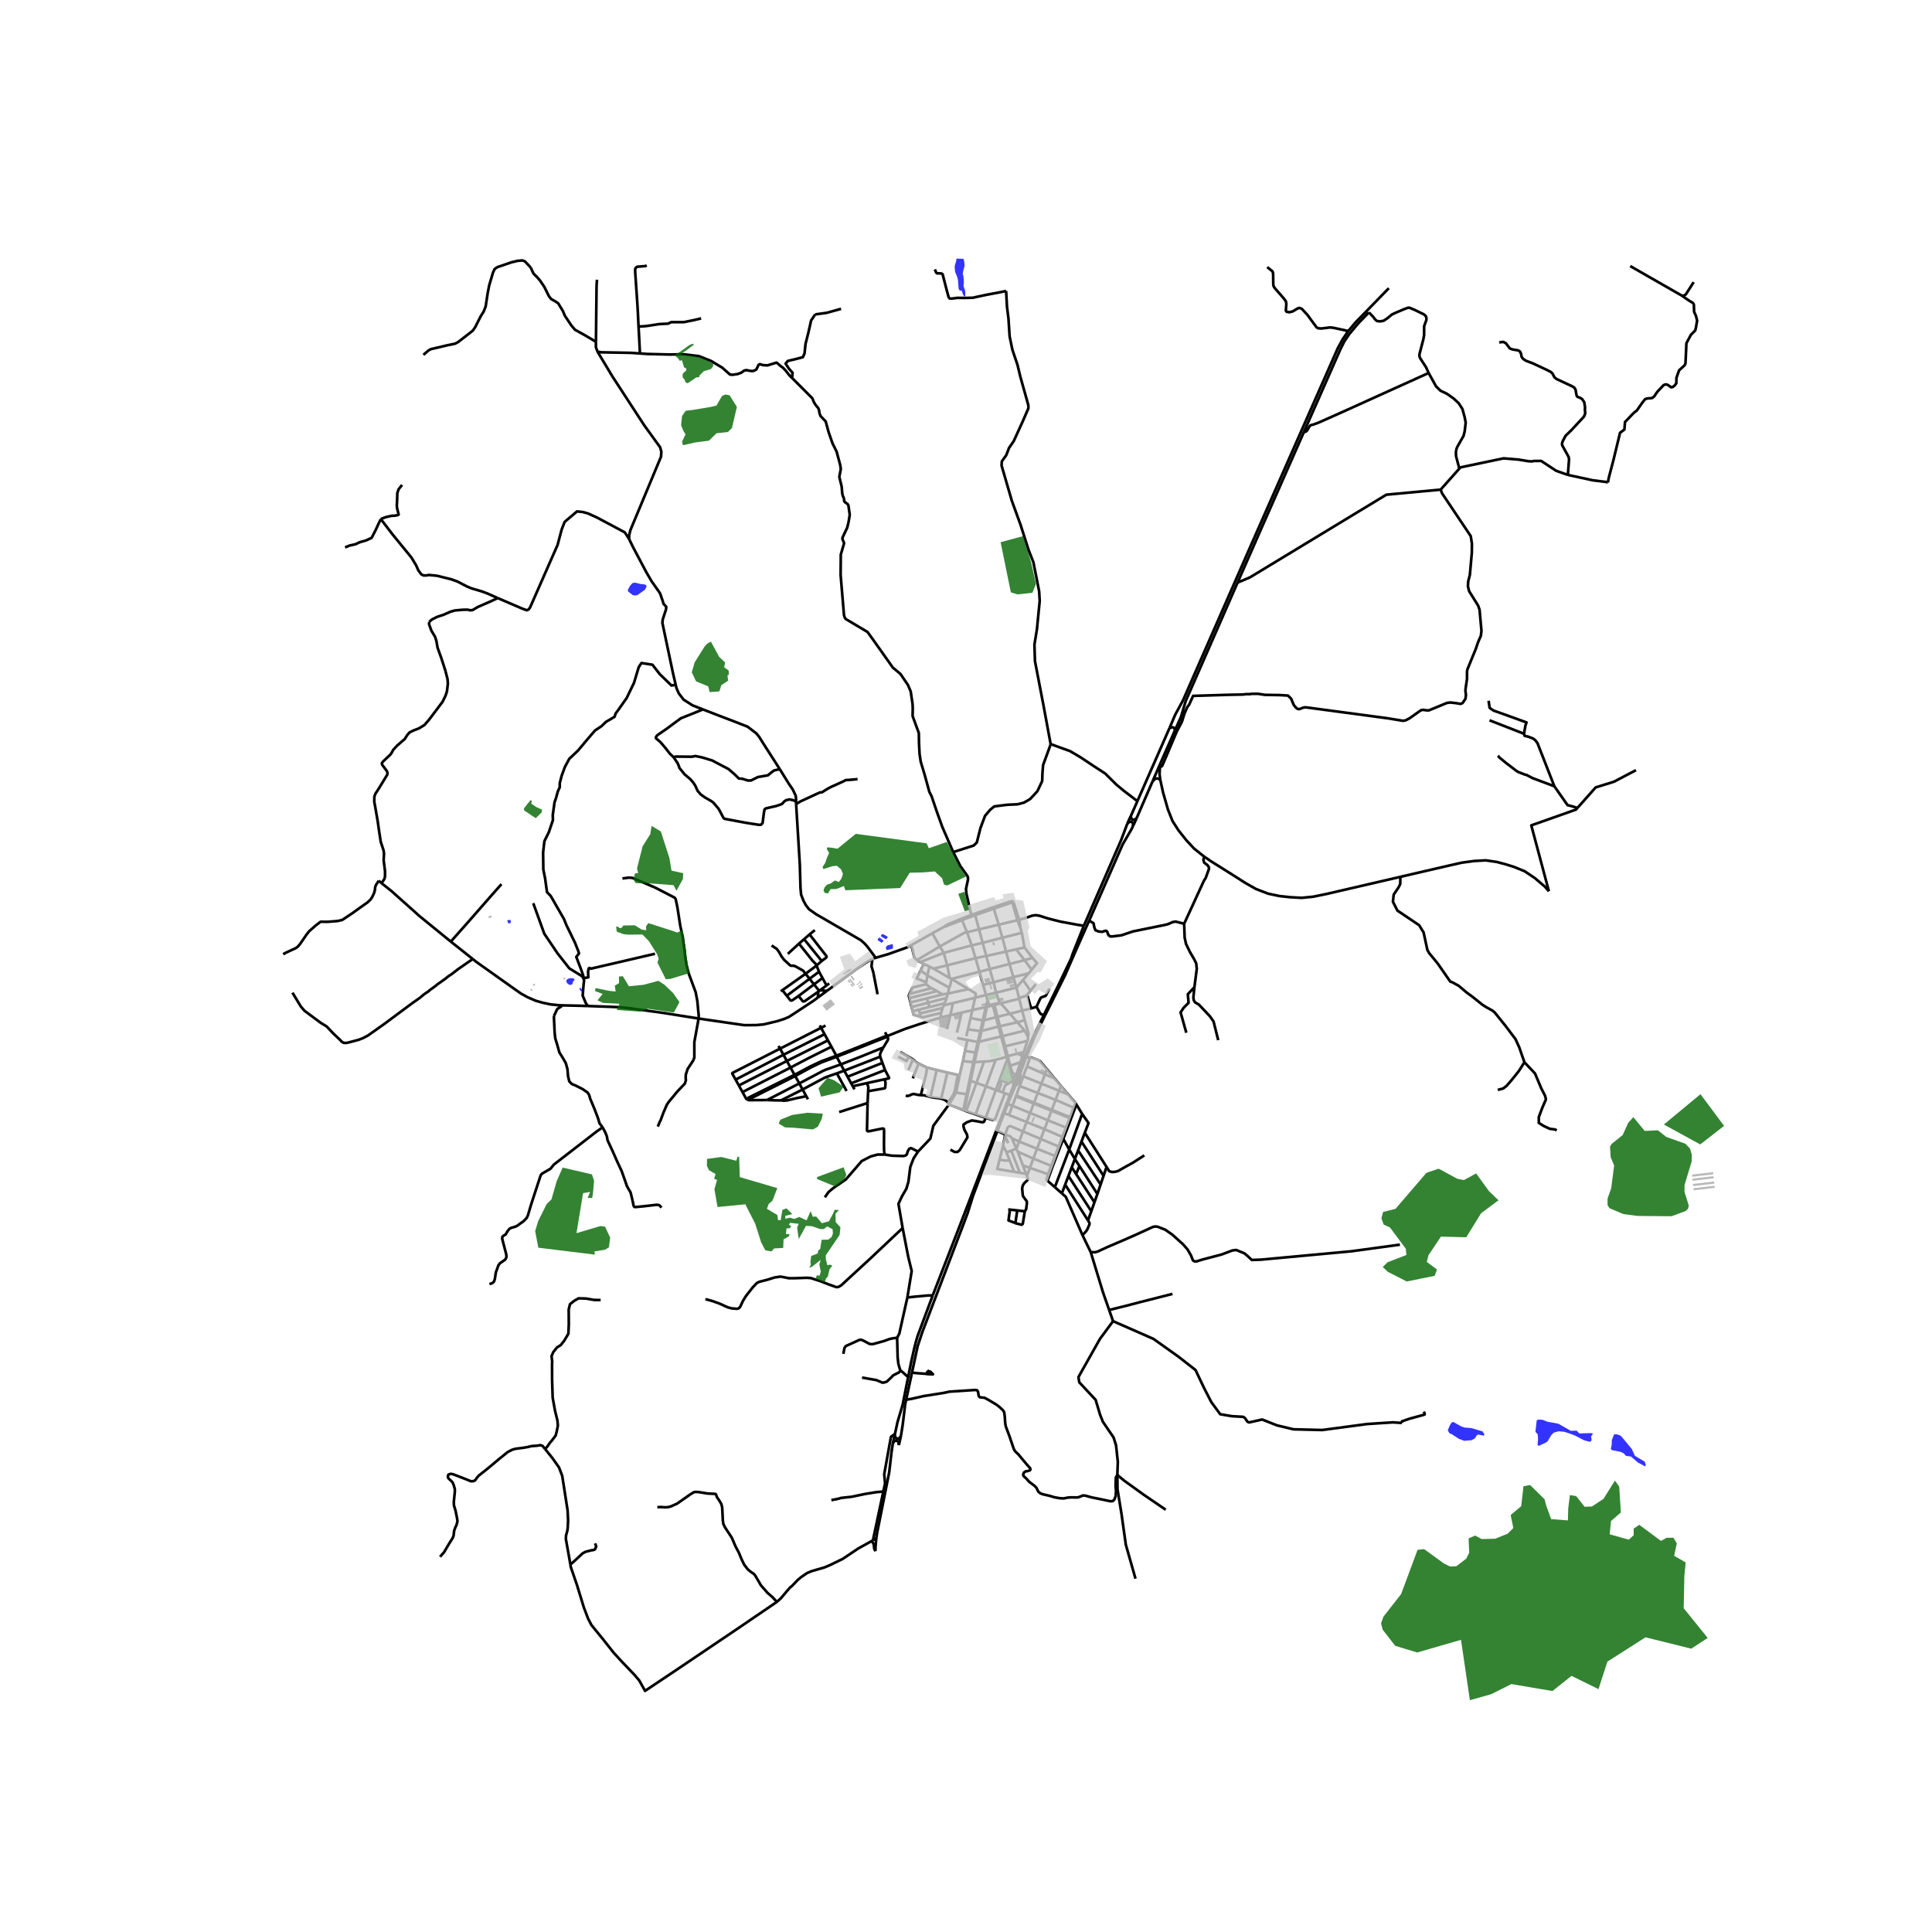 <svg xmlns="http://www.w3.org/2000/svg" width="960" height="960" viewBox="0 0 720 720"><defs><style>*{stroke-linejoin:round;stroke-linecap:butt}</style></defs><g id="figure_1"><path id="patch_1" d="M0 720h720V0H0z" style="fill:#fff"/><g id="axes_1"><path id="patch_2" d="M94.985 640.8h548.03V86.4H94.985z" style="fill:#fff"/><g id="LineCollection_1"><path d="m521.884 326.77-27.515 6.382-5.014 1.028-4.288.42-4.272-.238-4.014-.436-4.18-.886-4.515-1.728-4-2.265-4.952-3.165-5.436-3.407-2.187-1.37-2.73-1.856M432.42 290.685l.999 4.576 1.839 6.42 1.707 4.299 2.268 3.533 3.012 3.769 2.783 2.983 3.754 2.984" clip-path="url(#p82285696c8)" style="fill:none;stroke:#000"/><path d="m441.294 344.255 2.23-4.831 5.133-11.187.67-1.038 1.204-3.335.007-.636-.56-.847-1.194-.88-.315-.975.313-1.277M222.095 127.36l.224-20.802.153-2.326M185.48 222.879l9.317 4.005 1.532.536.69-.3.536-.766 10.236-23.264 1.532-5.772 1.104-2.827 4.61-3.904 2.246.244 1.91.543 3.283 1.495 10.326 5.506.774 1.115.879 1.419M251.813 255.212l-.979-4.18-3.984-18.891.115-1.237.484-1.481.735-2.239.114-1.021-.589-.684-.41-.405-.319-1.09-.992-2.857-.629-.913-2.554-3.63-1.992-3.43-4.842-9.146-1.516-3.1" clip-path="url(#p82285696c8)" style="fill:none;stroke:#000"/><path d="m222.686 131.061 5.516 9.19 11.891 18.258 5.885 8.128.49 1.65-.122 1.884-11.417 27.403-.474 1.929v1.406M238.489 131.726l-3.346-.229-10.986-.2-1.471-.236M222.095 127.36l-.022 2.052.613 1.65M358.294 342.38l.218.527M358.294 342.38l-5.13 2.125-1.49.988M358.294 342.38l3.669-1.378M347.456 347.801l-7.813 4.412M347.456 347.801l4.218-2.308M347.456 347.801l2.77 4.92M303.783 117.178l4.346-.606 5.308-1.485M295.18 140.848l.122-1.168.056-.765-1.36-1.542-1.226-1.865.809-.989 3.147-.748 2.489-.66.612-1.414.368-3.534 1.103-4.358.981-4.36 1.502-2.267M296.63 298.65l.062 1M290.6 286.635l3.356 5.423 1.477 2.154 1.094 2.296.177 1.565-.073.578M251.071 282.233l.498.76.92 1.35.448 1.02.31.887 1.881 2.323 2.138 1.811 1.157 1.343.678 1.064.88 1.94 1.166 1.332 1.585 1.134 2.287 1.303.813.593 1.903 2.234.602 1.042 1.333 2.558.483.243 7.757 1.45 5.007.784.736-.092.544-.6.494-3.872.226-1.16.318-.339.758-.224 3.141-.703 1.897-.637.62-.35.402-.559.855-.644 1.337-.313 1.35.305 1.036.435M341.654 357.86l-.91-1.116-1.101-4.531M326.322 356.941l4.73-1.37 7.233-2.591 1.358-.767M360.382 347.415l4.48-1.069M360.382 347.415l1.733 4.91M350.226 352.721l9.08-5.05 1.076-.256M360.382 347.415l-1.87-4.508M363.556 357.085l4.01-.814M363.556 357.085l-10.563 2.657M363.556 357.085l1.453 5.05M363.556 357.085l-1.44-4.76M384.747 356.973l-2.931.849M384.747 356.973l-2.946-3.883M384.482 361.395l1.996-2.483-1.73-1.939M380.372 346.14l-.566-3.36M380.372 346.14l.423 1.496M380.372 346.14l-1.202-3.21M362.115 352.325l4.1-.954M362.115 352.325l-10.393 2.786M365.009 362.134l3.85-.988M365.009 362.134l-10.422 2.675M365.009 362.134l1.361 4.906M381.801 353.09l-3.12.697M381.801 353.09l-1.006-5.454M351.706 374.643l3.462-.83M351.706 374.643l.285-.733M351.706 374.643l-.368.973M379.806 342.78l-.636.15M379.806 342.78l-2.12-6.665M403.92 345.015l-2.306-.367-6.42-1.186-4.628-1.177-3.218-1.03-1.436-.193-1.264.174-.418.155-.45.166-.937.345-3.037.879M347.906 360.98l-1.52-.766M347.906 360.98l6.026 3.516M347.906 360.98l5.087-1.238M341.654 357.86l1.348.647M341.654 357.86l8.572-5.139M367.452 370.8l3.783-.874M367.452 370.8l-4.056 1.038M367.452 370.8l.602 2.07M367.452 370.8l-1.082-3.76M354.587 364.809l-.655-.313M354.587 364.809l6.311 3.795M353.79 368.108l.521-1.679.276-1.62M351.722 355.11l-8.72 3.397M351.722 355.11l-1.496-2.389M351.722 355.11l1.271 4.632M343.002 358.507l1.317.735M368.712 374.987l-.837.195M368.712 374.987l1.273-.295M368.712 374.987l-.2-.82M326.322 356.941l-1.224.476" clip-path="url(#p82285696c8)" style="fill:none;stroke:#000"/><path d="m296.692 299.65 1.385 22.59.245 8.715.226 2.445.877 2.266.903 1.68 1.18 1.5 2.567 1.825 16.768 9.73 1.432 1.296 1.06 1.206 2.987 4.038M378.797 368.047l-7.562 1.879M378.797 368.047l2.423-2.835M378.797 368.047l-1.144-3.894M379.763 371.942l-.052-.208-.914-3.687M400.115 412.81l-6.727-2.919M400.115 412.81l-1.366 3.521M400.115 412.81l.712-1.725M432.388 284.632l5.431-12.345M432.388 284.632l-2.923 6.694M432.388 284.632l-.099 1.207M382.4 437.443l-2.329-.387M382.4 437.443l-1.185-3.121M382.4 437.443l.31.818M398.097 407.92l-2.75-3.186M398.097 407.92l2.73 3.165M398.097 407.92l-3.42-1.424M391.74 434.47l-6.652-2.701M391.74 434.47l-1.199 3.104M391.74 434.47l1.424-3.684M385.088 431.769l1.387-3.665M385.088 431.769l-1.274 3.476M385.088 431.769l-5.82-2.573M380.006 404.736l6.742 2.594M380.006 404.736l1.335-3.62M380.006 404.736l-1.268 3.526M432.42 290.685l-.282-2.139.076-1.793.075-.914M429.465 291.326l.765-.865.362-.263.581-.099.747.196.5.39M390.504 417.485l1.35-3.542M390.504 417.485l-1.267 3.323M390.504 417.485l-6.616-2.71M390.504 417.485l6.744 2.73M398.749 416.331l-6.765-2.728M398.749 416.331l-.131.339M391.984 413.603l1.404-3.712M391.984 413.603l-.13.34M391.984 413.603l-6.611-2.665M394.678 406.496l-6.587-2.662M394.678 406.496l.669-1.762M394.678 406.496l-1.29 3.395M397.248 420.216l-1.362 3.49M397.248 420.216l1.37-3.546M393.388 409.891l-6.64-2.56M395.347 404.734l-2.374-2.84M387.856 424.456l-6.61-2.802M387.856 424.456l6.663 2.822M387.856 424.456l1.381-3.648M387.856 424.456l-1.381 3.648M381.34 401.115l6.751 2.719M381.34 401.115l1.373-3.723M382.71 438.26l1.104-3.015M381.92 451.428l.486-.779.297-2.282-.074-.716-1.103-1.472-.263-.413-.12-.47-.215-2.4.193-.98.497-.875 1.15-1.104.155-.166.105-.2.047-.22-.017-.224-.348-.866M378.738 408.262l-.128.34M378.738 408.262l6.635 2.676M377.299 412.08l-1.686-.61M377.299 412.08l6.589 2.696M377.299 412.08l1.311-3.478M377.299 412.08l-1.297 3.445M379.269 429.196l-.497-1.103M379.269 429.196l1.946 5.126M394.52 427.278l-1.356 3.508M394.52 427.278l1.366-3.572M379.13 380.97l-2.782-3.18M379.13 380.97l2.752 3.117M379.13 380.97l-6.48 1.462M379.13 380.97l2.76-.757M385.373 410.938l-.131.338M385.373 410.938l1.375-3.608M345.586 363.488l.8-3.274M345.586 363.488l-.33 2.59M345.586 363.488l-2.45-1.787M345.586 363.488l8.204 4.62M389.433 400.34l-1.342 3.494M389.433 400.34l.707-1.84M389.433 400.34l-6.72-2.948M389.433 400.34l3.54 1.553M339.756 375.277l6.162-1.593M339.756 375.277l-.43-1.7M339.756 375.277l.391 1.546M381.882 384.087l-8.273 2.046M381.882 384.087l1.237 2.335M388.091 403.834l-1.343 3.496M383.888 414.776l-1.295 3.37M383.888 414.776l1.354-3.5M367.875 375.182l-.513.119M367.875 375.182l-1.15 5.02M374.59 389.918l-.98-3.785M374.59 389.918l8.324-2.022M374.59 389.918l-.494.12M374.59 389.918l.972 3.675M379.798 425.423l-1.026 2.67M379.798 425.423l1.447-3.769M379.798 425.423l-2.714-1.236M379.798 425.423l6.677 2.681M382.593 418.146l-6.591-2.62M382.593 418.146l6.644 2.662M382.593 418.146l-1.348 3.508M372.53 432.085l1.014-4.006M377.946 436.702l-6.32-1.052.904-3.565M376.264 432.443l-1.941.088-1.793-.446M390.33 440.01l.844-2.247 1.117-3.097 1.424-3.683 1.355-3.509 1.184-3.057M393.104 442.42l-1.465-1.29-1.31-1.12" clip-path="url(#p82285696c8)" style="fill:none;stroke:#000"/><path d="m390.541 437.574-.534 2.172.322.265M373.61 386.133l-.96-3.701M373.61 386.133l-.529.12M363.571 415.29l3.875-10.429M363.571 415.29l3.765 1.282M363.571 415.29l-3.498-1.19M362.348 376.45l-3.974.911M362.348 376.45l5.014-1.15M362.348 376.45l1.048-4.612M362.348 376.45l-.669 2.941M363.447 392.268l-.709 3.564M363.447 392.268l.484.096M363.447 392.268l-3.781-.638M363.447 392.268l.948-3.949M376.264 432.443l-1.179-2.986M376.264 432.443l1.682 4.259M392.973 401.893l-2.833-3.392M386.475 428.104l6.69 2.682M353.217 370.284l7.681-1.68M353.217 370.284l.573-2.176M353.217 370.284l-.397 1.615M353.217 370.284l-1.885.299M395.886 423.706l-6.649-2.898M395.886 423.706l.368.71M390.541 437.574l-6.727-2.33M360.073 414.1l3.811-10.526M360.073 414.1l-.643-.3M382.914 387.896l-1.39 4.17M383.119 386.422l-.03 1.001-.175.473M367.336 416.572l3.784-10.382M374.5 407.412l-3.63 9.604-.776.41-2.758-.854M354.193 428.445l1.527.848h1.118l.818-.682 2.881-4.753-.15-1.012-.968-1.797-.365-1.261.042-.702 1.184-.827 1.892-.702 1.871.29 1.903.376.445-.004.34-.203.605-1.444M371.12 406.19l-3.674-1.329M371.12 406.19l1.058.382M371.12 406.19l1.178-3.162M364.887 388.218l8.194-1.965M364.887 388.218l.925-4.039M364.887 388.218l-.492.101M364.887 388.218l-.956 4.146M353.646 411.628l2.657-4.448M353.646 411.628l-.36-.785M358.986 413.648l-1.08-.43-4.26-1.59M342.106 429.181l4.613-4.86 1.104-4.769 5.823-7.924M361.739 402.798l-.435-.157M361.739 402.798l2.145.776M361.739 402.798l1.468-6.988M361.739 402.798l-1.068 5.056M374.096 390.038l1.033 3.856M374.096 390.038l-1.015-3.785M381.215 434.322l2.6.923M372.096 382.573l.554-.141M372.096 382.573l-6.284 1.606M372.096 382.573l.985 3.68M372.096 382.573l-.933-3.483M350.688 379.171l3.452-.84M350.673 377.502l-.041.843.056.826" clip-path="url(#p82285696c8)" style="fill:none;stroke:#000"/><path d="m330.956 385.99 6.209-2.496 5.853-1.958 7.67-2.365M364.395 388.319l-3.872-.747M364.395 388.319l.935-4.05M343.044 378.886l-.258-1.173M340.147 376.823l.342 1.355 2.555.708M350.673 377.502l-6.904 1.647-.725-.263M356.303 407.18l3.917.605M357.633 400.79l-1.129 5.421-.2.97M361.304 402.64l-1.084 5.145M362.738 395.832l-1.14 5.415-.294 1.394M359.43 413.8l-.444-.152M359.43 413.8l1.241-5.946M381.89 380.213l1.391 5.003-.162 1.206M374.49 428.13l-.674-1.125M374.49 428.13l.595 1.327M374.49 428.13l-.946-.05M344.319 359.242l2.066.972M344.319 359.242l-1.183 2.459M340.147 376.823l2.317-.57M372.968 373.902l3.38 3.888M372.968 373.902l-.57-.473M372.968 373.902l6.86-1.695M372.968 373.902l-2.362.645M371.058 394.95l-3.612 9.911M371.058 394.95l4.07-1.056M366.723 395.606l1.103-.027 2.054-.324 1.178-.306M349.202 369.346l-10.279 2.635M349.202 369.346l-2.001-1.09M351.332 370.583l-.984-.502-1.146-.735M356.702 386.834l3.82.738M366.25 380.295l-4.57-.904M366.25 380.295l.474-.092M366.25 380.295l-.92 3.974M366.25 380.295l1.112-4.994M360.22 407.785l.451.07M360.22 407.785l-1.234 5.863M350.673 377.502l.665-1.886M366.723 395.606l-2.839 7.968M366.723 395.606l-3.516.204M375.129 393.894l.323 1.238M375.129 393.894l.433-.301M365.812 384.18l-.482.09M365.812 384.18l.912-3.977M375.452 395.132l.584 2.152M375.452 395.132l.488-.108M372.495 402.5l2.588-6.939.37-.43M383.954 394.026l-.731 1.984-.51 1.382M363.396 371.838l.2-.76.001-.852-2.699-1.622M383.954 394.026l-1.57.02M390.14 398.5l-2.582-3.036-.936-.535-2.668-.903M374.587 422.804l.962-2.641.444-.39.607-.078 4.645 1.96M367.362 375.3l.692-2.43M372.65 382.432l-.904-3.489M374.587 422.804l-.05.57M374.587 422.804l-2.89-1.35M377.084 424.187l-.616-.726-1.881-.657M377.45 402.557l.057.176M378.73 400.512l-.176.11-.498.435-.245.379-.18.412-.182.71M377.45 402.557l-.989-3.686M378.844 400.44l-.056.039M378.844 400.44l.738-.727M378.844 400.44l.424.057M360.523 387.572l-.857 4.058M366.724 380.203l4.439-1.113M381.89 380.213l-.962-3.571M370.606 374.547l-.621.145M370.606 374.547l1.14 4.396M360.725 383.587l.954-4.196M360.725 383.587l-.591 2.6M360.725 383.587l4.605.682M386.282 375.178l-2.002.623M388.997 378.318l-1.114-.413-.383-.478-.98-1.833-.238-.416" clip-path="url(#p82285696c8)" style="fill:none;stroke:#000"/><path d="m391.081 368.376-1.292 2.637-.331.2-.59.2-.815.297-.263.271-.23.41-1.278 2.787M356.61 384.832l1.764-7.471M363.207 395.81l-.469.022M363.207 395.81l.664-3.16.06-.286M338.926 370.404l8.275-2.149M345.127 366.784l-5.006 1.235-1.195 2.385M338.923 371.98l-.242-.957.245-.619M338.923 371.98l.404 1.597M400.827 411.085l.344.576M373.816 427.005l-.272 1.074M373.816 427.005l.72-3.631M362.738 395.832l-3.876-.37M351.332 370.583l-5.892 1.469M358.862 395.461l-1.229 5.328M358.862 395.461l.804-3.831M377.084 424.187l1.688 3.906M351.991 373.91l-5.602 1.378M351.991 373.91l.83-2.011M377.946 436.702l2.125.354M375.085 429.457l1.785-.66M339.327 373.577l6.113-1.525M345.44 372.052l.478 1.632M354.14 378.331l1.028-4.519M354.14 378.331l4.234-.97M352.962 383.531l1.077-4.75.101-.45M369.985 374.692l1.178 4.398M363.884 403.574l3.562 1.287M363.396 371.838l-8.228 1.974M342.464 376.253l.322 1.46M342.464 376.253l3.925-.965M345.256 366.079l-.13.705M343.136 361.7l-1.51 2.963 3.63 1.416M345.918 373.684l6.902-1.785M345.918 373.684l.471 1.604M345.127 366.784l1.041.854 1.033.617M342.786 377.713l8.552-2.097M374.5 407.412l-.847-.306M374.5 407.412l1.813.677M378.772 428.093l-1.902.704M378.681 353.787l-3.759.84M378.681 353.787l3.135 4.035M349.07 398.788l3.982.931M349.07 398.788l-3.637-.91M346.752 408.814l1.071-4.577 1.248-5.449M381.22 365.212l2.112-2.47M381.22 365.212l2.802 3.997M381.816 357.822l-5.603 1.437M381.816 357.822l2.666 3.573M374.922 354.626l-7.356 1.645M374.922 354.626l-1.367-5.165M374.922 354.626l1.291 4.633M383.332 362.742l1.15-1.347M383.332 362.742l-5.68 1.41M352.993 359.742l.94 4.754M379.829 372.207l-.066-.265M379.829 372.207l1.099 4.435M370.354 338.654l-.174-.562M370.354 338.654l1.837 5.943M370.354 338.654l6.88-2.394M370.354 338.654l-6.932 2.395M356.916 400.622l.717.167M356.916 400.622l-3.864-.903M353.287 410.843l2.02-2.968.482-1.279.116-.535 1.011-5.44M376.213 359.259l-7.354 1.887M376.213 359.259l1.44 4.894M363.422 341.05l-.148-.54M363.422 341.05l1.44 5.296M363.422 341.05l-1.35.51M381.524 392.067l-.485 1.513M381.524 392.067l-2.269.58M371.235 369.926l-.993-3.877M371.235 369.926l1.162 3.503M366.216 351.371l7.34-1.91M366.216 351.371l-1.354-5.025M366.216 351.371l1.35 4.9M373.555 349.46l7.24-1.824M373.555 349.46l-1.364-4.863M364.862 346.346l7.329-1.749M384.022 369.21l-1.232 1.506M384.022 369.21l2.008-2.457M376.009 403.706l-3.514-1.206M376.009 403.706l1.498-.973M373.653 407.106l.925-2.604 1.43-.796M338.586 393.84l-.723 1.593-3.166-1.65M350.742 409.441l2.31-9.722M346.752 408.814l1.244.229 2.052.254.694.144M353.287 410.843l-.836-.714-.783-.412-.926-.276M351.674 345.493l6.838-2.586M368.512 374.167l.353.28.247.05 2.872-.663.268-.184.145-.221M368.512 374.167l-.458-1.297M343.164 408.118l1.114.064.966.212 1.508.42M370.18 338.092l-6.906 2.417M370.18 338.092l6.88-2.282M345.433 397.877l-.184 1.826-.398 1.767-1.687 6.648M337.506 408.378l.701.058.77-.184.908-.449.667-.117.789.173 1 .202.823.057M345.433 397.877l-3.126-1.472M342.307 396.405l-2.122 5.455M340.213 394.784l1.042.942 1.052.679M370.242 366.049l7.41-1.896M370.242 366.049l-3.872.991M370.242 366.049l-1.383-4.903M367.566 356.27l1.293 4.876M372.191 344.597l6.979-1.667M375.562 393.593l3.693-.946M375.562 393.593l.378 1.431M340.213 394.784l-1.627-.943M340.213 394.784l-1.677 3.999M377.233 336.26l1.937 6.67M377.233 336.26l.452-.145M377.233 336.26l-.173-.45M338.586 393.84l-3.153-1.824M372.495 402.5l-.197.528M373.653 407.106l-1.475-.534M358.512 342.907l3.56-1.347M382.79 370.716l-.275.337-2.752.89M377.685 336.115l-.25-.246-.375-.059M380.928 376.642l-4.58 1.148M380.928 376.642l3.352-.84M363.274 340.51l-1.311.492M429.465 291.326l-5.924 13.688M308.145 369.283l11.261-8.294 3.985-2.657 1.707-.915" clip-path="url(#p82285696c8)" style="fill:none;stroke:#000"/><path d="m327.033 370.532-1.582-8.211-.669-2.163.316-2.741M378.068 403.547l-.432 1.086M378.068 403.547l.255.161.39.114M378.068 403.547l-.398-.326M379.268 400.497l-1.016 2.534-.184.516M378.287 404.897l.426-1.075M378.287 404.897l.877-.945M376.881 408.268l.736-1.764.67-1.607M379.164 403.952l.417-.382.418-.503.233-.435.1-.648v-.618l-.074-.349M379.164 403.952l-.451-.13M380.258 401.017l-.336-.244M380.258 401.017l.004-1.101M380.262 399.916l1.557-4.308M380.262 399.916l-.34.857M379.582 399.713l-.314.784M379.582 399.713l1.717-4.267M377.67 403.221l-.034 1.412M377.67 403.221l-.163-.488M377.636 404.633l-.308.804-1.015 2.652M376.313 408.089l-.845 2.254M376.313 408.089l.568.179M375.613 411.47l.115-.362M375.613 411.47l-1.36 3.36M382.383 394.046l-.468-.129M382.383 394.046l3.248-7.87 3.824-7.78M382.383 394.046l-.564 1.562M381.915 393.917l-.876-.337M381.915 393.917l-.616 1.53M388.997 378.318l-3.925 7.955-2.282 5.212-.559 1.553-.316.88M381.04 393.58l-.744 2.277M381.04 393.58l-1.785-.933M376.348 377.79l-4.602 1.153M371.746 378.943l-.583.147M379.922 400.773l-.318-.23-.336-.046M379.922 400.773l-1.21 3.049M238.489 131.726l2.798.191 8.382.202 4.935-.099 5.839.69 4.52 1.791 4.198 2.518 2.88 2.563.977.088 1.92-.291 1.355-.511 1.05-.77.84-.17.938.201 1.159.174.687-.138.9-.45.659-1.384.198-.402.453-.224 1.044.343 1.785.125 3.336-1.037.44.275 1.104.987.938.665.965 1.046 1.119 1.413.885 1.014.387.312M355.231 317.552l-4.076-9.423-2.023-5.624-1.965-5.79-.823-1.601-1.808-6.567-1.407-4.67-.44-2.938-.203-4.056-.065-3.707-2.315-6.306.047-2.815-.07-1.712-.696-4.686-1.042-2.414-2.758-4.064-2.85-2.386-6.65-9.393-2.759-3.858-8.152-4.855-.349-.494-.296-.949-1.255-14.964.062-7.598 1.196-4.108-.013-.346-.51-1.141-.064-.674 1.8-3.816.486-2.032.445-2.732-.498-3.464-.302-.53-.873-.621-.147-.104-.24-.35-.097-.979-.51-1.23-.164-.916-.172-2.268-.89-3.666.56-2.908-.226-1.521-1.34-4.977-1.545-3.11-1.447-4.204-1.089-3.954-1.915-1.992-.379-1.041-.226-1.37-.292-.6-.976-1.178-.571-.957-.605-1.461-7.554-7.584M521.884 326.77l17.652-4.095 5.243-1.186 4.575-.621 4.353-.242 4.152.607 3.433.918 2.987.942 3.942 1.608 3.766 2.535 3.711 3.166 1.525 1.74" clip-path="url(#p82285696c8)" style="fill:none;stroke:#000"/><path d="m587.848 301.12-.516.582-.205.072-.568.201-15.895 5.62 6.559 24.548M176.164 357.395l1.41 1.12 14.07 9.993 2.506 1.76 2.48 1.376 3.026 1.305 2.539.727 3.07.647 2.978.303 1.112.04M219.12 374.917l-1.056-.037-2.351-.074-6.358-.14M206.412 378.669l1.295-2.684 1.287-.794.306-.31.055-.214M326.58 573.163l-1.264.885M326.58 573.163l-.287 3.093-.053 1.814M332.706 538.065l-.443 2.964-.889 7.69-4.465 22.342-.328 2.102M361.963 341.002l.108.558M355.231 317.552l2.63 5.16 1.587 2.223 1.095 1.552.205.644-.027.776-.465 2.144-.26 1.248.085.911.024.361.04.425 1.818 8.006M374.536 423.374l1.208 2.67M376.87 428.797l3.201 8.259M388.997 378.318l.458.078M403.92 345.015l-4.203 10.531-.51 1.603-1.44 3.023-.152.302-1.91 4.016-1.973 4.128-.247.468-4.488 9.232M374.254 414.83l1.748.695M374.254 414.83l-2.557 6.624M502.442 123.384l-2.023 2.989-1.854 3.372-32.762 74.362-24.907 56.855-2.908 5.341-2.128 4.992M472.247 99.536l1.985 1.597.222.744.057 4.076.112.67.39.68 3.47 3.984.744 1.023.153.965-.184 2.503.3.42 1.057.154 1.187-.294 1.808-1.082.652-.236.57.209.372.137 2.145 2.312 1.287 1.797 2.046 2.767.597.376 1.204.088 3.255-.397 1.226.132 3.93.84 1.61.383" clip-path="url(#p82285696c8)" style="fill:none;stroke:#000"/><path d="m517.577 107.408-12.346 12.67-2.79 3.306M420.108 306.995l-2.308 6.11-13.88 31.91M339.863 511.547l2.108-9.832 1.765-5.328 14.943-39.171 1.942-5.167 1.936-6.22 9.14-24.375M372.178 406.572l.888-2.659-.768-.885M336.387 457.651l-1.558-9.01 1.225-2.649.889-1.546.25-.437.581-1.01.765-2.566.703-5.57 1.226-3.18 1.226-1.872.26-.398.152-.232" clip-path="url(#p82285696c8)" style="fill:none;stroke:#000"/><path d="m329.667 430.266 2.747.425 4.147.128.6-.102.443-.165.392-.446.296-1.066.538-.883.408-.236.42-.007 1.302.66.679.324.467.283M338.148 483.545l1.615-9.89-1.313-5.384-2.063-10.62M262.886 484.144l2.758.766 2.57.927 2.908 1.332 1.536.423 1.965.155.663-.155.529-.526 1.072-2.285 1.1-1.778 2.528-3.224 1.563-1.652.92-.445 2.88-.733 2.827-.876 2.157-.32 1.172.21 1.935.39 2.31-.004 4.279-.154 1.613.1 1.176.393 2.39.758 2.793 1.105 3.164 1.136.82-.099 1.042-.636 10.895-10.036 11.936-11.265M334.33 498.548l.809-1.527 3.009-13.476" clip-path="url(#p82285696c8)" style="fill:none;stroke:#000"/><path d="m347.604 482.747-1.988.057-4.72.428-2.748.313M307.402 446.209l1.379-1.987 1.915-1.583 4.52-3.092 4.75-5.484 1.15-1.36 3.37-1.73 2.53-.692 2.651-.015M323.324 411.068l-.022.994-.016.732-.022.977-.167 7.523.313.292.334.02 5.22-1.06.426.158.077.736-.038 4.895.038 2.43.2 1.501M416.394 549.683l.069 5.355 1.502 9.243 1.594 11.364 3.608 12.68M414.808 492.358l-4.842 6.536-6.742 11.953-1.318 2.356.306 1.943 6.099 6.535 1.686 5.624 1.041 2.59 3.954 5.8.92 2.915.674 6.153-.192 4.92" clip-path="url(#p82285696c8)" style="fill:none;stroke:#000"/><path d="m337.701 521.63 2.11-.345 4.31-.99 7.478-1.182 2.216-.483.135-.009.514-.034 9.004-.59.627.112.372.468.195 1.187.116.582.383.364.82.118.88.066 1.234.644 3.233 1.921 1.123.857 1.325 1.248.445.707.23 1.63.134 2.182.214 1.406.322.872 1.038 2.775 1.663 4.88.47.824 1.219 1.163 1.456 1.747 1.846 2.194 1.109 1.227.084.457-.14.274-.685.28-.92.135-.685.457-.276.743.134.55.816.734 1.367 1.48 1.747 1.307.84.805.367.714.341.766.77.629.942.368 2.41.545 2.019.592 1.815.32 1.525.096 1.56-.32 1.13-.078 2.57.023.946-.31.904-.42 1.039.074 2.206.623 3.551.713 3.536.75.793-.058.617-.493.52-1.332.139-1.837-.161-2.112.115-3.083.536-.88" clip-path="url(#p82285696c8)" style="fill:none;stroke:#000"/><path d="m434.422 562.634-8.367-5.712-7.017-5.064-2.644-2.175M414.808 492.358l-1.459-4.17M522.426 530.287l-3.359-.215-9.53.618-16.795 2.238-10.696-.265-6.16-1.472-5.516-2.179-4.903 1.09-.602-.288-.904-1.358-.294-.195-.376-.25-4.198-.235-4.353-.736-3.31-4.504-2.727-5.3-3.156-6.654-6.283-4.916-9.378-6.683-15.078-6.625M406.495 466.648l-3.087-6.352M521.707 463.848l-18.081 2.466-33.75 3.128-3.37.11-1.66-1.557-1.134-.934-3.019-1.23-.558.07-.516.065-.34.042-4.087 1.53-6.93 1.82-2.443.75-.732-.063-.529-.364-.728-1.87-1.295-2.215-1.624-1.862-4.045-3.636-2.613-1.819-2.838-1.118-.966-.085-.812.173-5.712 2.62-5.171 2.282-6.095 2.613-3.482 1.608-1.042.306-1.64-.03M413.35 488.188l-2.28-6.517-4.575-15.023M405.468 454.809l.566.971-.02.486-.768 1.845-.526.796-1.312 1.39M395.722 444.727l1.464 1.29 6.222 14.28M375.468 410.343l-.218.579M375.468 410.343l.203.128.28.027M375.951 410.498l.93-2.23M375.951 410.498l-.223.61M375.728 411.108l-.207-.184-.27-.002M375.25 410.922l-1.441 3.742-11.834 30.96-4.25 11.058-10.121 26.065M337.701 521.63l2.162-10.083M335.77 535.047l.652-4.18.919-7.566.36-1.67M587.848 301.12l6.817-7.682 6.8-2.114 8.209-4.308M391.543 277.28l-.104.43-.13.364-2.581 7.058-.246 3.15-.091 2.797-1.778 3.77-2.697 2.915-2.267 1.325-2.421.648-3.862.177-4.842.618-1.502 1.237-1.93 2.267-1.717 4.593-1.348 5.36-1.165 1.119-7.631 2.444M276.708 406.98l17.895-9.122M276.708 406.98l-1.361-2.457M278.432 409.757l-.31-.222-1.414-2.554M296.097 400.56l-1.494-2.702M296.097 400.56l.256.434" clip-path="url(#p82285696c8)" style="fill:none;stroke:#000"/><path d="m296.097 400.56-17.247 8.552-.418.645M311.679 393.434l-5.743 2.132-3.793 1.786-6.046 3.207M330.71 386.356l.246-.367M330.71 386.356l-.185-.42M329.065 390.584l1.722-2.843.137-.278.04-.303-.052-.279-.1-.368-.102-.157" clip-path="url(#p82285696c8)" style="fill:none;stroke:#000"/><path d="m311.79 393.829 14.452-5.739 4.468-1.734M311.79 393.829l-.111-.395M311.79 393.829l1.556 2.841M296.353 400.994l6.013-3.279 3.693-1.766 5.73-2.12M296.353 400.994l1.518 2.773M278.432 409.757l.727-.085 17.194-8.678" clip-path="url(#p82285696c8)" style="fill:none;stroke:#000"/><path d="m285.843 409.957-4.267.029-2.482.003-.662-.232M330.525 385.936l-.69-1.244M330.525 385.936l-4.504 1.801-8.012 3.197-6.33 2.5M330.525 385.936l.431.053M323.527 406.659l-.203 4.409M329.687 402.203l.322 1.281-.1 1.81-.183.287-6.199 1.078" clip-path="url(#p82285696c8)" style="fill:none;stroke:#000"/><path d="m323.082 403.648.48 1.293.05.448-.085 1.27M323.324 411.068l-.477.146-10.111 3.216M323.082 403.648l6.605-1.445M317.843 404.88l.385-.17 4.854-1.062M315.492 406.581l-3.628-6.571M307.659 382.205l-1.675.828M305.984 383.033l-15.282 7.77M305.984 383.033l1.304 2.383M305.984 383.033l-.491-.897M290.702 390.804l1.262 2.282M290.702 390.804l-.56-1.013M274.14 402.344l-1.235-2.229-.018-.135.084-.128 17.73-9.048M274.14 402.344l17.824-9.258M274.14 402.344l1.207 2.18M291.964 393.086l15.324-7.67M291.964 393.086l1.273 2.302M307.288 385.416l1.26 2.3M308.547 387.715l-15.31 7.673M308.547 387.715l1.3 2.373M293.237 395.388l-17.89 9.135M293.237 395.388l1.366 2.47M309.846 390.088l-8.2 4.084-7.043 3.686M309.846 390.088l1.833 3.346M313.346 396.67l7.904-3.081 7.387-2.996.428-.009M328.013 393.796l-.041-.712.137-.701.956-1.799M313.346 396.67l1.28 2.335M297.871 403.767l8.78-4.648 1.12-.492 1.135-.384 4.44-1.573M297.871 403.767l-12.028 6.19M297.871 403.767l1.234 2.253M291.066 410.085l-2.296-.022-2.927-.106M300.478 408.528l-1.373-2.508M300.478 408.528l.618 1.129M291.066 410.085l1.037.107 1.315-.115 3.368-.808 3.692-.741M299.105 406.02l-8.039 4.065M311.864 400.01l-3.901 1.367-.928.4-7.93 4.243M311.864 400.01l2.761-1.005M314.625 399.005l13.388-5.21M314.625 399.005l1.24 2.263M315.865 401.268l12.992-5.16M315.865 401.268l1.345 2.457M328.857 396.108l.971 2.665M328.857 396.108l-.844-2.312M317.21 403.725l12.618-4.952M317.21 403.725l.633 1.156M317.843 404.88l.593 1.083M329.687 402.203l1.523-.3.127-.152-.053-.19-1.456-2.788M384.28 375.801l-1.49-5.085M405.891 343.11l12.491-28.415 3.245-5.586.63-1.296M441.294 344.255l-3.187-.813-1.095.195-1.636.728-1.161.31-11.99 2.44-4.27 1.435-3.342.423-.828.02-.674-.469-.49-1.288-.33-.345-.336-.006-1.223.377-1.321-.129-1.146-.46-.41-.953-.344-1.686-1.62-.924" clip-path="url(#p82285696c8)" style="fill:none;stroke:#000"/><path d="m389.455 378.396 2.377-4.721 5.148-10.364 3.667-8.422 2.463-5.565 2.781-6.214M308.145 369.283l-3.392 2.51M308.145 369.283l-1.122-.103-.564-.051-.824-.096M305.635 369.033l2.392-1.777M305.635 369.033l-.347.228M304.956 369.564l.332-.303M304.956 369.564l-.021.656-.182 1.573M297.593 371.171l1.51 1.874.232.179.558-.112 5.063-3.548" clip-path="url(#p82285696c8)" style="fill:none;stroke:#000"/><path d="m260.324 379.574 17.011 2.469 4.42-.018 2.874-.26 5.112-1.23 2.645-.855 1.733-.765 8.984-5.918 1.65-1.204M297.593 371.171l5.772-4.324M293.207 371.085l1.344 1.715.325.089.441-.134 2.276-1.584M309.044 366.485l-1.017.771M308.027 367.256l-1.507-2.772M297.756 351.668l-4.157 3.815M297.756 351.668l1.904-1.657M304.298 359.841l-.423-.736-1.01-1.01-5.109-6.427M305.288 369.261l-1.923-2.414M306.52 364.484l-1.28-2.354M306.52 364.484l-3.155 2.363M291.578 369.006l1.629 2.079M291.578 369.006l8.636-6.113M291.578 369.006l-.596.414M293.207 371.085l8.497-6.323M305.24 362.13l-.942-2.289M305.24 362.13l-3.536 2.632M301.704 364.762l1.66 2.085M301.704 364.762l-1.49-1.869M301.704 348.23l-2.044 1.781M301.704 348.23l1.951-1.606M306.222 358.128l1.637-1.216.186-.268-.07-.357-6.27-8.056M300.214 362.893l4.084-3.052M287.558 352.353l1.913 1.275.83 1.11.921 1.652 1 1.332 1.011.91 1.119 1.038.263.182.396.055.782-.004.657.23 2.839 1.599.925 1.161M304.298 359.841l1.924-1.713M299.66 350.011l6.562 8.117M395.722 444.727l1.233-3.253M395.722 444.727l-2.618-2.307M393.104 442.42l5.356-14.045M403.274 415.105l-2.103-3.444M403.274 415.105l-4.814 13.27M404.275 422.155l1.38-3.643-2.381-3.407M408.966 444.96l-6.695-10.413M408.966 444.96l-1.103 3.106M408.966 444.96l1.202-3.546M400.578 431.913l-1.175 3.1M400.578 431.913l1.203-3.177M400.578 431.913l1.693 2.634M400.578 431.913l-2.118-3.538M398.46 428.375l-2.206-3.958M404.275 422.155l-1.24 3.274M404.275 422.155l8.106 12.727M412.38 434.882l-1.12 3.309M426.454 430.574l-1.582 1.023-2.885 1.84-2.224 1.2-3.1 1.767-1.158.31-1.134.05-.977-.292-1.013-1.59M405.468 454.809l1.216-3.424M405.468 454.809l-8.513-13.335M396.955 441.474l1.224-3.23M398.179 438.245l1.224-3.231M398.179 438.245l8.505 13.14M406.684 451.385l1.179-3.32M399.403 435.014l1.627 2.51M407.863 448.066l-6.833-10.542M401.03 437.524l1.241-2.977M401.781 428.736l1.253-3.307M401.781 428.736l8.387 12.678M410.168 441.414l1.092-3.223M403.034 425.429l8.226 12.762M376.379 450.796l2.722.289M376.379 450.796l-.66-.054M378.403 455.807l-2.57-.987.546-4.024M379.101 451.085l-.698 4.722M379.101 451.085l2.82.343" clip-path="url(#p82285696c8)" style="fill:none;stroke:#000"/><path d="m381.92 451.428-.762 4.666-.43.33-2.16-.53-.165-.087M445.118 367.903l-2.45 2.605.185 2.053.093 1.16-1.858 1.875-1.115 1.695 2.137 7.588M453.995 387.63l-1.744-6.959-1.33-1.899-2.912-3.108-1.222-1.276-1.455-.86-.468-.811-.13-.979.384-3.835M441.294 344.255l.192 5.157.513 2.37 1.494 3.07 1.525 2.606.774 1.575.215 2.017-.522 4.056-.367 2.797M558.724 127.67l.766-.193.782-.029.919.456 1.502 1.974.996.353 2.038.339.643.353.414.722.307 1.399.567.736 1.042.677 2.482.928 5.47 2.562 1.264.663.629.544.743 1.436.797.655 5.753 2.695.805.457.513.795.368 2.062.153.419.284.265.92.331.72.443.812 1.207.29 1.929-.056.887.108 1.146-.02.293-.445 1.09-4.673 5.036-2.176 2.105-1.142 2.172-.192.855.092.537 2.368 4.292.176.862-.444 5.86" clip-path="url(#p82285696c8)" style="fill:none;stroke:#000"/><path d="m599.2 179.826-.681-.214-4.889-.612-9.331-2.017M543.853 174.642l.436-.471 16.06-3.358 5.623.471 3.72.613.64.024.482.017.178.007.593-.158 2.769-.017 5.608 3.696 4.337 1.517M536.873 182.475l6.98-7.833M461.197 217.125l4.637-1.961 50.812-30.804 20.227-1.885M432.29 285.839l.774-.326 1.497-3.468 4.004-9.471 1.892-3.594 1.012-3.171 1.012-2.325.66-.847 1.497-3.298 13.627-.415 4.995-.088 1.103-.148h1.318l.89-.118h2.267l2.574.383 5.455.089 3.095.176 1.196 1.149.98 2.356.307.412.766.825.552.294.276.03.52-.118 1.073-.442.797-.118 1.103.118 29.666 3.975 5.624.927 1.027-.162 1.485-.795 4.161-2.952.866-.184 1.21.199.943.007 6.78-2.797 1.226-.133 2.115.236 1.64.28.766-.295 1.087-1.59.184-1.414-.2-1.707.154-1.31.444-2.99v-2.841l.2-.84 3.156-7.73.705-2.12 1.119-2.606.2-1.84-.338-3.682-.368-4.137-.536-1.532-3.34-5.345-.46-1.825.107-1.87.613-2.385.735-8.246.031-3.445-.444-2.784-10.68-15.931-.537-1.385M461.197 217.125l9.304-21.194 15.393-34.879M437.82 272.287l2.287-5.111 1.766-5.915 19.324-44.136M159.944 231.773l1.05-.913 1.885-.958 2.482-.824 2.59-1.14 1.624-.443 2.942-.258 1.731-.029.935.236.966-.103 1.968-1.156 5.486-2.407 1.877-.899" clip-path="url(#p82285696c8)" style="fill:none;stroke:#000"/><path d="m141.939 193.476 4.33 5.654 7.063 8.655.578.945 1.18 1.981.793 1.8.471.665.188.245.293.38.205.268.797.382h1.122l.778-.176 2.298.205.92.11 5.333 1.325 2.176.795 3.508 1.825 1.762.737 3.847 1.134 2.022.75 3.877 1.723M338.443 513.207l-2.742-2.444M338.443 513.207l-2.082 10.425-1.885 6.33-.943 4.416M347.604 482.747l-5.636 15.137-.667 2.28-.636 2.535-1.115 4.953-1.107 5.555M335.7 510.763l-.236-.21-.666-2.26-.27-2.424-.198-7.32M314.288 504.547l.436-2.24.483-.667 1.83-.824 3.257-1.483.607-.054.669.233 2.371 1.27.625.133.777-.019 4.115-1.133 1.942-.714 1.115-.262 1.815-.239M334.974 538.565l.796-3.518M334.974 538.565l-.146-.882-.06-.346-.4-.347-.451-.088-.514.118-.29.25-.407.795M333.464 534.686l.05.391.027.22.107.325.46.419.551.081.514-.199.283-.345.314-.53M333.533 534.378l-.07.308" clip-path="url(#p82285696c8)" style="fill:none;stroke:#000"/><path d="m329.19 555.852.65-3.052-.321-3.386 2.513-13.954 1.501-1.082M332.706 538.065l.758-3.379M435.86 271.295l-11.955 27.193M437.82 272.287l-.027-.568-.138-.324-.26-.214-.338-.147-.39.03-.406.14-.401.09M422.256 307.813l-.012-.924-.242-.42-.348-.173-.31-.052h-.222l-.223.092-.291.199-.5.46" clip-path="url(#p82285696c8)" style="fill:none;stroke:#000"/><path d="m421.427 304.124-.373.739-.946 2.132M422.256 307.813l1.285-2.799M421.427 304.124l.134.766.166.298.31.258.302.033.265-.004.249-.07.688-.39M421.427 304.124l2.478-5.636M324.837 574.313l.655.85.192.876.127 1.166.429.865M325.316 574.048l3.874-18.196M325.316 574.048l-.48.265M626.698 110.131 607.544 99.16M631.173 105.153l-2.927 4.58-.843.471-.705-.073M599.2 179.826l.394-1.97 1.6-6.057 1.651-6.794.901-3.733 1.617-1.186.233-2.82 2.264-2.356.439-.472.95-.906.733-.512 2.135-3.06 1-1.235.9-.256 1.084-.064.684-.112.75-.625.6-.946.55-.769 1.151-1.218 1.118-1.186.55-.24.433-.048.6.192 1.268.882.617-.129.683-.528.617-.85.034-2.019.984-2.772 2.017-1.859.367-.672.217-4.535.133-3.045 1.667-3.14 1.618-1.619.267-1.106.45-2.563-.433-1.747-.7-1.57-.084-2.693-.367-.609-1.417-.832-2.777-1.916M485.894 161.052l13.66-30.953 1.432-2.835 1.808-2.702 3.287-3.94 4.067-4.203M532.414 139l-32.945 14.91-8.106 3.607-1.87.685-.919.22-.383.236-1.126 1.84-.353.324-.818.23M510.148 116.42l1.572 1.618.835 1.112.613.479 1.119.147 1.363-.243 1.31-.869 1.778-1.465 1.463-.678 3.21-1.361 1.395-.5.575.058 1.83.773 3.418 1.657.728.655.222.655v.788l-.843 2.297v.972l-.015 2.356-.291 1.627-1.418 5.412-.038.817.23.677 2.26 3.498.95 2.098M543.853 174.642l-1.226-4.646-.054-1.458.192-1.17.299-.788 2.375-4.175.413-1.708.368-3.21-.398-2.09-.828-2.99-1.379-2.15-1.854-1.723-2.544-1.796-2.39-1.134-1.655-1.62-2.758-4.984M378.788 400.479l1.508-4.622M378.788 400.479l-.059.033M378.73 400.512l-.548-.19-.702-.385-.43-.707-.122-.465M413.35 488.188l6.576-1.619 4.75-1.25 12.27-3.125M290.6 286.635l-6.234-9.71-1.453-2.335-1.073-1.304-3.24-2.473-4.918-1.93-5.884-2.238-5.824-2.259M251.813 255.212l.277 1.186.875 2.001 1.8 2.343 3.349 2.133 3.86 1.511M251.071 282.233l-1.46-1.388-1.54-1.99-1.949-2.292-1.172-1.01-.517-.452.027-.47.517-.645 3.39-2.334 3.294-2.437 2.076-1.524 8.237-3.305M385.242 411.276l6.612 2.667M385.242 411.276l-6.632-2.674M391.854 413.943l6.764 2.727M203.129 539.99l-.95-1.167-.786-.254-1.19.192-2.077.158-1.655.379-1.51.257-2.815.358-1.303.375-1.662.86-3.425 2.776-3.716 3.117-3.662 2.918-.736.88-.59.857-.712.298-.892.015-1.774-.733-4.804-1.865-.946-.155-.828.294-.207.722.2.648 1.13 1.055.49.556.414 1.057.383 1.376-.008 1.045-.375 3.65.045 1.362.606 2.016.551 2.739.161 1.177-.36 1.354-.506 1.097-.367 1.016-.222 1.905-.399.965-1.195 1.862-1.961 3.326-1.494 1.686M396.254 424.417l1.545-4.005 2.904-7.638.468-1.113M289.514 596.977l-1.648-1.784-1.796-1.546-2.48-2.823-2.148-3.668-.594-.67-1.018-.674-1.17-.986-1.344-1.755-.996-2.076-1.019-2.461-1.16-2.168-1.426-3.323-1.559-2.37-.969-1.471-.628-1.281-.192-1.399-.092-2.127-.145-2.679-.303-1.188-.735-1.244-.923-1.365-.328-.95-.16-.199-.357-.056-2.607-.124-3.502-.559-1.11-.033-.602.14-1.271.79-4.866 3.408-2.21 1.009-1.188.334-1.141.052-1.628-.106-1.234.066M212.555 583.042l.155.927 2.29 6.66 2.583 8.42 1.601 4.21 1.24 2.362 1.663 2.046 2.421 2.958 4.169 5.277 2.865 3.128 5.057 5.302 1.655 1.973 2.142 3.833 10.871-7.265 23.88-16.103 14.367-9.793M315.072 580.27l-1.076.718-4.673 2.27-2.061.873-4.758 1.383-1.713.703-2.297 1.582-.645.541-.486.401-2.28 2.367-.148.08-.667.59-3.272 3.87-1.482 1.33M375.94 395.024l.566 2.145M376.928 398.765l-.422-1.596M376.928 398.765l-.467.106M376.461 398.87l-.425-1.586M381.819 395.608l-.52-.162M381.3 395.446l-1.004.41M380.296 395.857l-3.79 1.312M376.506 397.169l-.47.115M246.532 450.036l-.745-.823-.431-.17-.464-.054-.885.075-3.677.43-3.36.332-.506-.007-.283-.295-.579-2.657-.616-2.514-.613-1.012-.74-1.336-.93-2.694-1.035-2.907-1.693-3.614-1.697-3.854-1.861-4.004-.265-1.483-.606-1.495-.976-1.825M206.412 378.669l.28 6.025.23 2.222.738 2.415.801 2.882 1.292 2.05 1.11 1.966.62 2.23.208 2.569.452 1.95.95.987 1.528.636 2.533 1.289 1.82 1.262.593.942.368 1.325 1.563 3.732 1.321 3.452.62 2.043 1.13 1.483M182.408 478.53l1.011-.323.644-.53.337-.943.398-2.561.95-2.62.552-.766 1.839-1.266.276-.324.276-.59.06-.53-.152-.883-1.41-5.388-.031-.56.123-.382.276-.295.888-.53.736-1.266.705-.853.52-.295 1.84-.56.581-.323 2.3-1.65 1.164-1.207.46-1 1.195-4.035 3.554-10.865.521-.618 3.157-1.826 1.226-1.531 15.874-12.278 2.292-1.603M167.997 350.907l6.366-7.171 8.635-9.864 3.885-4.388M167.997 350.907l8.167 6.488M142.192 329.139l3.703 2.94 10.44 9.324 11.662 9.504M315.072 580.27l4.889-3.265 4.876-2.692M197.82 99.747l.44 1.033.582 1.207 1.241 1.208 1.25 1.461 1.539 2.29 1.705 3.46.866 1.072 1.552.847 1.037.722 1.781 2.926.675 1.66 2.436 3.652 1.349 1.591 3.386 1.877 4.436 2.607M142.192 329.139l1.072-1.59.215-.913.016-1.9-.521-4.166.137-2.459-.184-1.251-1.026-3.107-.521-3.357-.644-4.476-1.01-5.815-.246-1.31.03-1.9.353-1.016 1.563-2.429 2.88-4.726.123-.604-.23-.722-1.823-2.458-.062-.56.476-.618 2.804-2.665.582-.942.36-.7 1.395-1.53 1.302-1.12 1.586-1.376 1.057-1.635.797-.869 1.471-.72 1.977-.752 2.038-1.251 1.747-2.002 2.666-3.534 2.375-3.159 1.11-2.297.514-1.582.337-2.893-.13-1.68-.835-3.231-1.517-4.682-1.349-3.733-.467-2.635-.506-1.517-1.34-2.223-.858-2.378.038-.883M391.543 277.28l-2.754-14.852-3.095-16.079-.184-6.154.92-5.654 1.041-10.602-.214-3.593-2.146-10.836-1.792-4.543-2.957-9.298-3.28-9.041-3.83-13.15.107-1.56 1.64-2.282 1.041-2.71 1.743-2.522 3.529-7.756 1.93-4.462v-1.148l-3.003-10.706-1.042-4.329-1.93-5.743-1.012-4.918-.123-1.929-.306-4.697-.552-4.418-.327-5.86M348.397 100.382l.452 1.156.398.339.453-.015 1.157.059.413.25.138.523 1.425 5.515.697 2.562.345.442.69.081 2.23-.295 2.627.037 3.157-.073.927-.221 4.152-.884 5.019-.942 2.27-.478" clip-path="url(#p82285696c8)" style="fill:none;stroke:#000"/><path d="m157.791 132.249 1.923-1.668.854-.468 2.414-.552 3.57-.85 3.023-.626 1.05-.534 2.68-2.065 2.893-2.268.87-1.244 2.1-4.156 1.037-1.624.782-1.962.367-2.382.357-2.404.605-3.115 1.448-4.867.613-1.251.98-.655 5.295-1.811 2.298-.553 1.747-.132.912.338 2.212 2.347M237.965 121.689l-.018-.322-.238-5.08-.245-4.029-.743-10.794-.015-1.236.33-.538.528-.302 2.889-.213.566-.294M237.965 121.689l.265 4.809.259 5.228M141.14 328.208l1.052.93M105.524 355.595l1.042-.56 2.528-1.177.95-.412.889-.604.889-1.03 2.405-3.505 1.011-1.28 2.33-2.047 1.44-1.118.49-.354 1.012.015h1.793l3.585-.295 1.686-.412 1.517-1.001 2.344-1.575 4.245-3.048 1.256-.869 1.15-1.074.643-.987.674-1.443.322-1.119.077-.986.26-.81 1.078-1.696M212.555 583.042l-.328-1.966-1.348-7.536.06-1.295.499-1.812.122-.853.157-2.962-.195-3.757-1.418-9.134-.597-3.76-1.195-3.129-2.436-3.43-2.383-2.973-.364-.446M223.845 484.481l-2.48-.037-3-.517-2.77-.074-1.673.979-1.5 1.2-.48 1.959.039 5.468-.155 3.584-1.634 2.715-1.25 1.552-1.365.831-1.404 1.773-.634 1.496.25 1.94-.058 1.109.02 5.856.21 6.539.424 2.364.461 2.55.885 3.583.173 1.902-.404 2.088-.423 1.644-1.558 2.05-.557.61-1.02 1.477-.813.867M521.884 326.77l-.062 2.672-.617 1.268-1.804 2.664-.308 2.664 1.672 3.298 8.097 5.454 1.672 2.706 1.409 6.51.66 1.184 3.167 3.846 4.72 6.8.704.207 2.452 1.355 2.881 2.443 2.206 1.62 3.709 2.973 1.532.972 2.207 1.207.828.677 4.014 4.976 3.77 5.006 1.38 3.032 1.93 5.565M580.172 421.229l-.793-.338-1.804-.212-2.387-1.117-1.722-1.11v-2.15l1.318-3.503 1.257-2.886.06-.47-.336-1.149-1.38-2.709-2.329-5.535-3.953-4.18M558.172 406.18l2.022-.53 1.288-1.001 1.93-2.238 2.575-3.21 2.116-3.332M391.543 277.28l1.983.743 5.27 1.906 4.043 2.392 4.638 3.097 4.423 2.877 4.145 4.117 2.856 2.367 4.486 3.412.518.297M149.838 180.72l-1.314 1.657-.452 1.377-.096 3-.098 1.646.11 1.049.583 2.304-.368.236-.602.08-.306.089-1.471.088-2.115.5-1.348.501-.422.229" clip-path="url(#p82285696c8)" style="fill:none;stroke:#000"/><path d="m128.6 203.997 1.655-.678 2.238-.5 1.532-.737 1.379-.383 1.073-.323.766-.354 1.268-.59.693-1.372.8-1.536 1.23-2.686.705-1.362M260.324 379.574l.075-.924-.518-5.578-.629-3.305-2.548-6.875-.92-3.532-.46-3.092-.214-2.415-.245-1.266.061-.265-.153-.589-.307-2.414-.919-4.122-1.103-7.066-.644-3.062-.368-.53-7.225-3.731-6.181-2.647-2.344-.992-1.318-.106-2.393.321M217.27 364.254l.09-.634-.793-2.283-1.804-4.735.345-.433.13-.163.537-.672-.22-.804-1.32-3.298-3.168-6.51-.88-2.199-1.673-2.917-3.256-5.666-1.409-1.48-.703-5.073-.66-3.298-.088-6.385.484-4.227 1.672-3.383 1.496-4.44-.044-1.987.66-4.693.572-1.649.66-2.41.704-1.522v-1.522l.704-2.748 1.232-3.34 1.628-3.003 3.257-3.086 3.432-4.101 2.86-3.34 2.421-1.608 1.716-1.648 1.54-.888 1.673-1.015.351-1.184 1.012-1.353 3.125-4.44 2.728-5.666 1.76-5.835 1.012-1.522 4.093.634 2.728 3.51 4.356 4.228 1.583-.254M219.12 374.917l-.793-1.065-1.188-2.833.308-3.678.22-2.03-.396-1.057" clip-path="url(#p82285696c8)" style="fill:none;stroke:#000"/><path d="m244.1 355.436-23.885 5.557-.517-.275-.287.183-.255 1.178.087 2.134-.333.08-.785.115-.246-.042-.608-.112M198.729 336.607l2.845 7.866 1.277 3.515 4.936 7.309 4.39 5.59 4.57 2.818.524.55M260.324 379.574l-13.243-2.102-12.668-1.748-1.886-.198-2.282-.193-2.384-.111-8.74-.305M245.15 419.836l.766-1.885.307-.5.053-.206.081-.207.908-2.443 1.256-2.915.705-1.03 3.28-3.975 2.727-2.856.398-1.325-.092-.413.031-1.56.674-2.12 2.054-3.12.46-1.12v-5.77l1.415-7.827.151-.99M335.7 510.763l-.634.665-2.203 1.122-.805.847-1.551 1.49-.958.313-.69.074-2.26-.957-5.344-.938M345.209 511.984l-.495-.037-2.376-.157-2.475-.243M345.209 511.984l2.424.182-.834-.862-.809-.328-.354.352-.427.656" clip-path="url(#p82285696c8)" style="fill:none;stroke:#000"/><path d="m345.209 511.984.427-.656.354-.352.809.328.834.862-2.424-.182M261.283 118.661l-2.846.67-3.6.725h-4.703l-1.161.558-3.31.167-4.192.643-1.226.147-2.28.118M108.986 369.93l3.096 5.122 1.41 1.65 6.037 4.475 2.206 1.354 2.513 2.65 2.759 2.62.184.265.766.53.797.089.888-.118 4.015-1.06 1.655-.648 1.838-.971 6.192-4.387 10.296-7.656 2.728-1.913 1.717-1.413 1.685-1.149.307-.324 2.36-1.707.367-.354 3.003-2.12 1.44-1.148 1.012-.647 2.513-1.943 5.394-3.732M579.257 293.023l-6.284-16.08-.766-1.031-.858-.678-1.839-.706-1.318-.294-.245-.825" clip-path="url(#p82285696c8)" style="fill:none;stroke:#000"/><path d="m554.749 261.155.4 2.66 1.434.993 1.034.352 11.272 4.07-.402 1.16-.54 3.02" clip-path="url(#p82285696c8)" style="fill:none;stroke:#000"/><path d="m555.1 268.437 12.306 4.807.541.165M587.848 301.12l-1.664-.56-1.993-.5-4.934-7.037M558.202 281.655l.368.325.122.235 1.992 1.65.613.5 3.862 2.945.766.442 2.452.942.49.089 2.238 1.178 8.152 3.062M290.6 286.635l-2.1.49-.836.592-1.497 1.226-3.696.634-2.552 1.269-1.144.042-2.2-.677-1.232-.085-1.54-1.522-2.29-1.987-6.115-3.213-3.741-1.142-2.508-.507-1.277.253-6.19-.057-.61.282M319.597 290.322l-.607.097-2.678.243-1.113.049-.657.364-3.285 1.506-1.239.534-1.466.753-1.364.85-.81.534-.808.073-.885.388-6.47 2.987-1.523.95M522.426 530.287l.037-.603 2.865-.986 4.597-1.251.996-.294.016-.236-.261-.869M329.19 555.852l-2.685.237-4.168.677-4.781 1.002-4.352.5-.245.147-3.126.648M212.555 583.042l1.357-1.159 3.187-2.974 1.073-.589 2.268-.589.551-.03.736-.293.46-1.09-.4-1.149" clip-path="url(#p82285696c8)" style="fill:none;stroke:#000"/></g><g id="PatchCollection_1"><path d="m330.192 352.945.532-.613 1.946-.545.143 1.202-.092.545-2.345.56-.245-.855zM327.741 349.353l1.45 1.11.006.303-.66.59-1.44-.973.092-.5zM328.231 348.852l.393-.687.322-.088 1.814.967.045.28-.536.677-.521-.177zM236.46 217.137l-.75.176-.857.924-.827 1.443-.062.428.2.397 1.607 1.255 1.028.188.797-.206 2.758-1.973.58-1.16-.06-.456-.445-.31-2.038-.264-1.41-.383zM213.997 364.738l-.69-.192-.95-.015-.843.324-.429.472-.013.437.213.593.858.648.568.04.596-.26.184-.81.507-.623.092-.367zM216.357 368.183l-.323-.015-.105.247.23.574.475.5.244-.026.26-.235-.383-.456-.182-.46zM190.03 342.86h-.581l-.383.133-.03.161.199.413.092.456.337.118.735-.28-.108-1.03zM601.507 534.547l-.828 2.15-.061 1.913-.307 1.265.337.53 3.249.648 1.226.56.766.912 1.93.295 2.575 2.208 2.728 1.472.214-.589-.398-1.178-3.678-2.208-1.134-2.531-3.83-4.623-.552-.441-1.257-.412zM572.668 529.513l-.46 4.092.828.883.153 1.825-.184 2.238.552.265 2.789-1.354.46-.413 1.287-2.208.95-.942 1.808-.5 2.084.177 1.9.618 1.992.736 3.586 1.855 1.992.53.582-.236.153-.59-.184-1.206.736-1.001-.797-.206-4.352.118-.98-1.03-2.177.058-4.627-2.65-4.076-.735-1.87-.736-1.379-.06-.643.178zM539.54 533.046l.766-1.855.674-1.03.582-.265 2.911 1.648 1.195.442 2.728.235 4.076 1.207.705 1.03-.184.59-2.145-.442-.552.353-.613 1.03-1.164.707-2.82.265-1.96-.736-2.912-1.855-.644-.206zM356.457 96.377l2.574.074.322 1.045.107 1.635-.505 1.855-.184 1.252.215.338.183 1.738.03 1.002-.137 1.192.674 2.062-.015 1.694-.153.265-.292-.133-.337-.516-.551-1.546-.322-.103-.306.088-.261-.22-.26-.619-.246-3.24-.245-.942-.812-2.003-.138-1.605v-.663l.49-1.53z" clip-path="url(#p82285696c8)" style="fill:#00f;fill-opacity:.8"/></g><g id="PatchCollection_2"><path d="m520.079 450.492 11.523-13.426 4.536-1.53 6.987 3.768 2.451.47 4.537-2.472 4.78 6.595 3.555 3.415-6.497 4.829-5.516 8.95-9.44-.236-4.658 6.949-.613 2.473 3.8 2.826-.857 2.356-10.42 2.12-7.11-3.651-1.839-1.767 1.838-1.766 6.988-2.709-.245-2.355-5.885-7.89-2.328-1.06-.859-2.356.613-2.355zM608.708 416.338l4.23 5.123 4.903-.235 3.126 2.473 7.11 2.532 1.717 1.767.674 2.237v2.473l-2.697 8.951v2.532l1.594 5.123-.307 1.178-.981.883-5.149 1.884-12.687-.117-5.271-.707-5.149-2.179-.736-1.118v-2.474l1.349-3.768 1.103-8.538-1.287-3.121-.245-3.887.613-1.06 4.107-3.298 2.083-4.593zM528.17 615.829l-8.214-2.473-4.658-6.006-.613-2.355.858-2.473 6.62-8.478 6.129-16.486 2.451-.235 7.479 5.416 2.206 1.06 2.33-.117 3.677-2.827 1.103-2.237-.245-5.3 2.452-1.059 2.451 1.296 5.026-.118 4.659-1.885 2.084-2.12-.981-4.827 3.923-3.297.858-7.419 2.451-.471 5.394 5.3.613 2.354 1.839 5.064 6.252.47.122-4.474.613-4.946 2.33.354 3.187 4.003 2.697-.117 4.29-2.826 4.29-6.83 1.594 2.237.613 9.656-3.677 3.18-.49 4.945 7.11 2.002 1.838-1.649v-2.473l2.084-1.413 8.09 6.006 2.085-1.178h2.574l1.226 2.12-.98 4.593 4.29 2.473-.49 5.063-.246 12.01 8.95 11.07-6.13 4.003-17.04-4.239-14.22 9.067-3.31 10.245-10.052-4.946-7.11 5.652-15.323-2.59-7.478 3.768-7.968 2.237-3.31-22.49z" clip-path="url(#p82285696c8)" style="fill:#006400;fill-opacity:.8"/></g><g id="PatchCollection_3"><path d="m375.314 395.719-2.616 6.677 3.264 1.104 1.287-1.016zM367.757 371.079l3.205-.76.72 1.63-3.344.87z" clip-path="url(#p82285696c8)" style="fill:green;fill-opacity:.8"/></g><path id="PatchCollection_4" d="m367.926 389.195 3.836-.894 1.306 5.174-3.836.893z" clip-path="url(#p82285696c8)" style="fill:#90ee90;fill-opacity:.8"/><g id="PatchCollection_5"><path d="m351.766 329.594 1.176.418 7.049-3.357-1.974-2.89-5.136-10.007-6.742 2.356-.797-1.826-26.43-3.54-6.79 5.542-2.024-.353-1.777-.177-.196.642.858 1.473-.907 2.067-.503 1.584-1.042 1.59.368.766 3.248-1.06 1.717-.177 1.593 1.354.675 1.709-.552 1.707-.981 1.296-1.459-.583-1.47 1.06-1.41.47-.981 1.061-.38 1.113.43.884 1.237.24.968-1.595 2.146-.059 1.238-.465 1.581-.654.552 1.59 20.41-.824 3.568-5.707 4.952-.123 4.413-.354 1.3 1.243 1.397 1.29zM360.653 337.339l-1.225-5.007-2.298.796 2.414 6.463 1.556-.467zM271.903 147.312l-1.532-.294-1.287.53L267 151.14l-2.206.53-6.743 1.119-2.513.294-1.348 1.944-.368 3.475.858 2.062.797 1.295-1.287 2.71.307 1.355 4.72-1.06 4.976-.622 2.82-2.768 4.278-.498 1.483-1.446 1.84-7.893zM254.374 139.508l.03 1.12.779.968.294.886.797.354 3.248-2.209 1.073-.06.073-.62 1.582-1.588 2.667-.824.766-.913.198-1.104-3.86-1.87-1.817-.553-3.19-.606-2.426-.315-.95-.235 2.084-1.325 2.881-2.18-.429-.353-1.226.5-3.616 2.592-.968.557-.981.633 1.397 1.254.503.852.846-.233.797 2.65.858.472-.123.825-.876.703zM197.693 298.22l-1.425 1.753-1.042 1.383.155.704 1.026.662 1.669 1.167 1.595 1.012 2.191-2.15.152-1.012-2.19-.99-1.87-1.292.275-.883-.245-.266zM248.12 364.929l1.765-.136 6.939-2.102-2.452-16.195-1.9 1.06-2.574-.884-8.275-2.65-.858 1.178.049 1.455-1.643-.218-2.586-1.608-4.278.077-.626.865-.784.136-.613-.59-.674.06.245 1.825 2.513.943 1.9.177 5.148-.06 2.452 2.533 3.065 4.888.539 1.63-.478 1.373zM267.398 449.814l10.359-1 3.708 7.271 2.176 6.86 1.563 3.003 2.299.412 1.027-1.106 3.355-.189.122-3.21 1.887-1.018.398-.883-1.365-.041.17-2.137 1.24-.042.52-.795-.858-.471.446-.754 3.232.371-.613 1.384.613 4.269 2.697-4.887 2.207.117 3.095 1.06h1.317l1.305-.989 2.005 1.078.092 1.62-.49 1.265-1.226.972-2.482.059-.521 3.356-.828.766-.061.942-2.482 1-.276 2.209.153.942-.613 1.237 1.06-.43 3.247-2.562-.537 1.696.551 2.709-.49 1.53-.98-.205-.476 1.442 3.385 1.266.552-1.59.613-.53.674-2.885 1.042-1.237-.993-.43-.846.313-.625-2.373.012-1.396 5.137-7.554.318-2.868-1.777-1.943-.061-3.18 1.287-1.296-1.594-.117-.686 1.572-1.46 2.726-2.635.707-2.096-2.491-1.275.076-.809-2.078-1.52 3.433-2.71-1.255-1.948.725-1.533-.47-1.716.411-.06-1.06 2.634-.706-2.145-2.12-1.532.588-.626 3.81-.968.018-.319-1.961-3.861-2.296.687-1.808 1.409-1.237 1.778-4.652-13.975-4.121-.245-7.538h-.613l-.442 1.454-5.565-1.395-5.332.706-.062 2.591.797 1.649 2.44 1.396-.54 1.784 1.103.412-.993 3.457zM290.167 418.693l2.378 1.454 3.065.118 7.355.648 1.851-1.042 1.41-2.886.43-1.943-5.763-.353-5.7.824-4.352 1.766zM304.448 439.362l6.988 2.885 3.065-2.414.906-2.02-1.03-2.809-9.867 3.652zM305.98 408.682l6.927-1.59 1.47-2.12-3.505-2.373-2.5-.924-3.323 3.868zM236.045 327.71l.858 1.413 4.659.06 6.423.452 3.003.236 1.116 2.08 2.39-4.36.123-2.178-4.364-.96-.784-4.694-3.187-9.893-3.445-2.08-.49 3.063-2.869 4.552-2.084 8.245.429 1.708-1.165.118zM264.914 239.075l3.065 5.654 2.268 2.18-.368 1.766 1.655 1.178.123 1.59-.552.235.245 2.003-2.525 1.631-.736 2.356-3.604.253-.564-2.137-4.523-1.867-1.593-3.357 1.042-3.652 3.616-5.772.919-1.119zM245.362 365.517l2.255 1.455 3.261 3.139 2.33 3.356-2.085 3.887-9.623-1.413-2.942 1.06-8.715-.607.993-2.338-6.069-.294-2.096-.96 1.912-2.397-2.831-1.078.196-1.101 4.83.984 2.648.312-.32-2.197 1.595-.942-.05-2.456 1.472-.118 2.255 3.751 5.53-.57zM376.713 220.758l2.44.748 5.59-.571 1.336-3.375-1.824-8.069-3.006-9.7-8.349 2.28zM217.29 444.662l2.636-.471-.92 2.237 1.655.059.306-1.59.429-4.829-.796-2.414-10.91-2.532-2.22 5.047-1.948 6.79-1.79 1.748-3.176 6.377-1.115 3.692 1.177 6.2 21.085 2.592-.184-1.178 3.971-.665 1.422-.866.491-3.592-1.9-4.122-1.716-.236-8.949 2.65zM620.078 419.077l13.638-11.307 8.796 11.807-8.888 6.92z" clip-path="url(#p82285696c8)" style="fill:#006400;fill-opacity:.8"/></g><g id="PatchCollection_6"><path d="m381.86 439.244-13.41-1.466-2.514.294 4.953-12.96 2.758.588.735-2.885-3.984-1.59 1.239-2.938-18.952-6.307.625-2.114-7-.89-1.348-.647.686-2.29-1.9-.531-.073-3.009-3.482-1.348.172-1.361-3.187-1.06-.43-2.473-4.474-1.885 1.851-3.35 3.666 1.878 4.597 3.062 3.199 1.42 11.572 2.703 2.219-9.535-4.548-2.714-5.566-1.996.552-3.121-9.82-4.129-1.592-7.655 1.348-3.298.87-2.762-.98-.47.98-2.18 1.459.642 1.594-3.357-1.52-.995-.981 2.238-2.636-.824-.777-1.95 2.514-1.178-.817-3.94-1.104.53-.888-1.825 4.873-2.827-.503-1.478 9.807-5.3 9.457-2.837-.447-1.785 9.745-3.033.675 1.295 2.893-.936-.319-1.42 4.107-.589.735 2.65 2.82.295 2.329 10.188-.613 1.001 1.103 5.89 6.068 5.535-2.39 4.122-1.165-.059-2.513 2.532 3.003 1.944 3.322-2.173 2.452 2.06-2.893 4-2.942-1.767-1.287 1.59-1.287-1.001-1.41 1.884 2.452 13.132 1.593-3.65 2.587 1.418-2.207 5.36-3.567 6.059 3.2.83 14.023 16.365-11.575 31.504zm-16.23-73.432-.654-2.12-2.727.647-2.513 1.619 1.9 2.474zM313.071 362.49l1.583-1.272-1.655-4.682 3.78-1.142 1.92 2.82 5.026-3.68 2.238 3.004-2.564 1.154-8.55 6.33-4.21 3.145-.705-1.207-.878-1.32z" clip-path="url(#p82285696c8)" style="fill:#d3d3d3;fill-opacity:.8"/></g><g id="PatchCollection_7"><path d="m315.034 362.956.463-.285-.27-.408-.465.284zM316.593 361.937l.467-.27-.36-.576-.467.269zM317.165 361.567l.316-.213-.284-.388-.316.213z" clip-path="url(#p82285696c8)" style="fill:#a9a9a9;fill-opacity:.8"/><path d="m316.093 362.257.5-.32-.36-.577-.548.301zM316.483 365.051l1.705 2.301.479-.327-1.706-2.301zM314.452 363.204l.423-.288-.29-.394-.424.288zM320.131 368.2l.384.521 1.226-.83-.384-.523zM319.897 367.908l1.585-1.078-.386-.523-.293.2.196.266-1.292.878zM315.553 362.58l.443-.267-.366-.56-.443.267zM315.847 365.464l.672.9.473-.326-.672-.9zM319.165 366.91l1.275-.89-.265-.35.312-.219.454.601-1.587 1.108zM308.077 376.634l3.075-2.355-1.579-1.903-3.075 2.355zM316.892 366.846l.685.926.47-.321-.686-.926zM316.94 363.944l1.082 1.451.543-.373-1.082-1.451zM209.884 364.922l.713.047.04-.565-.713-.047zM198.143 368.446l.336.641-.536.259-.336-.64zM198.474 367.107l.638.352.376-.627-.507-.28-.137.23-.132-.074zM182.283 342.243l1.064-.502-.265-.519-.27.127-.076-.149-.795.375zM378.44 392.263l.677-.163-.39-1.491-.677.163zM365.882 374.966l1.502-.353.214-.928-1.73.457-.154.28zM375.397 366.885l2.29-.604-.466-1.634-2.29.604zM372.916 373.155l1.164-.294-.372-1.15-1.482.37.107.397zM376.45 368.036l1.653-.435-.282-.989-1.652.435zM366.84 364.78l1.846-.443.375 1.443-1.847.443zM388.02 398.38l1.53.653-.35.76-.335-.143.075-.161-1.196-.51zM349.853 379.952l.384 2.68 2.64.864 1.01-4.668zM355.353 378.3l.465 1.73 1.739-.35.404-1.787zM385.08 416.19l-.74 1.876.615.224.74-1.876zM368.727 366.876l.504 1.842.545-.137-.504-1.843zM369.776 351.256l.32 1.098.773-.208-.32-1.098zM631.092 442.801l.102.812 7.844-.917-.103-.812zM630.908 441.211l.102.812 7.844-.917-.103-.812zM630.693 439.239l.103.812 7.843-.917-.103-.813zM630.57 437.73l.103.812 7.844-.918-.103-.811z" clip-path="url(#p82285696c8)" style="fill:#a9a9a9;fill-opacity:.8"/></g></g></g><defs><clipPath id="p82285696c8"><path d="M94.985 86.4h548.031v554.4H94.985z"/></clipPath></defs></svg>